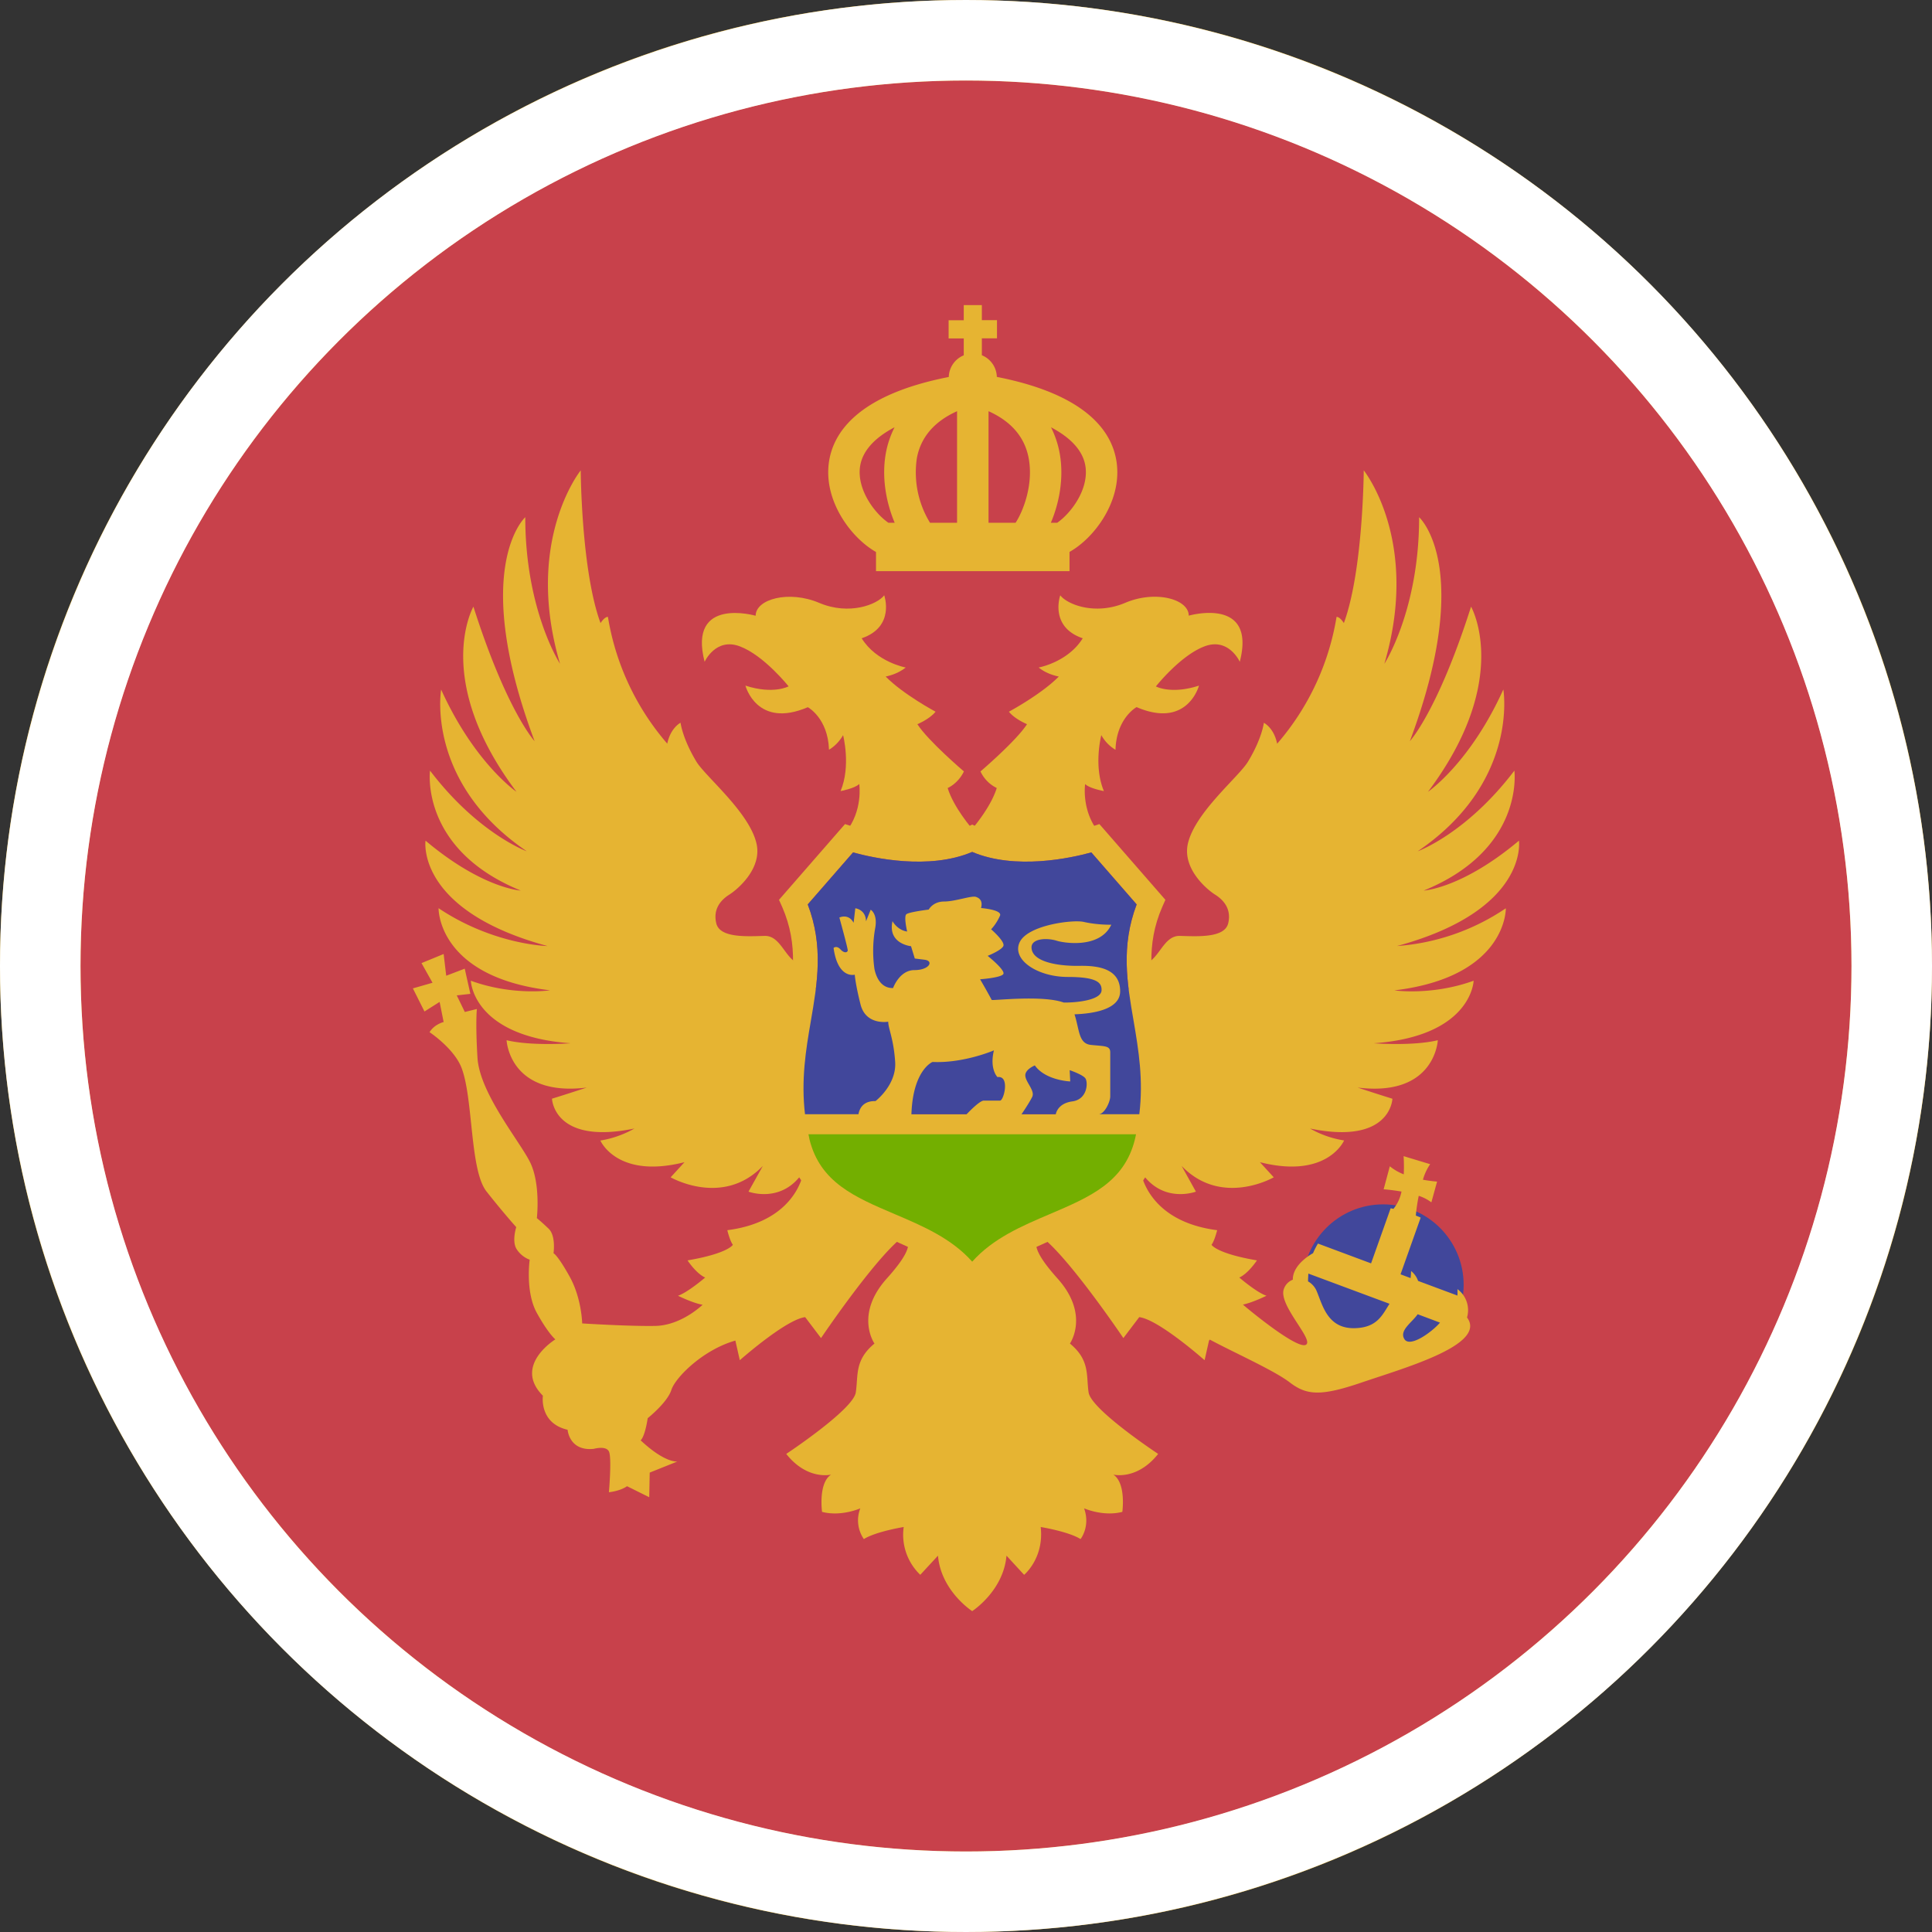 <svg xmlns="http://www.w3.org/2000/svg" width="24" height="24"><rect width="100%" height="100%" fill="#333333" stroke="none"/><g fill="none" fill-rule="evenodd"><path fill="#C8414B" fill-rule="nonzero" d="M12 23.5C5.649 23.5.5 18.351.5 12S5.649.5 12 .5 23.5 5.649 23.5 12 18.351 23.5 12 23.5Z"/><path fill="#E6B432" fill-rule="nonzero" d="M12 23c6.075 0 11-4.925 11-11S18.075 1 12 1 1 5.925 1 12s4.925 11 11 11Zm0 1C5.373 24 0 18.627 0 12S5.373 0 12 0s12 5.373 12 12-5.373 12-12 12Z"/><circle cx="17.182" cy="15.961" r="1" fill="#41479B" fill-rule="nonzero"/><g fill="#E6B432" fill-rule="nonzero"><path d="M18.869 10.443c-.708.595-1.183.62-1.183.62 1.258-.513 1.126-1.49 1.126-1.49-.594.783-1.201 1.002-1.201 1.002 1.264-.858 1.064-2.01 1.064-2.01-.413.914-.936 1.271-.936 1.271 1.051-1.399.535-2.3.535-2.3-.413 1.296-.76 1.671-.76 1.671.807-2.16.115-2.782.115-2.782 0 1.158-.432 1.821-.432 1.821.451-1.527-.256-2.403-.256-2.403s-.007 1.245-.247 1.897c-.057-.087-.091-.076-.091-.076a3.19 3.19 0 0 1-.738 1.575c-.04-.2-.165-.26-.165-.26s-.022.195-.198.484c-.115.189-.658.63-.746 1.018-.07.311.238.57.338.632.1.063.207.175.163.357-.044.181-.37.163-.6.156-.233-.006-.264.376-.52.363l-.044.285-.1.022s-1.052 2.096-1.142 2.809l-.774.102-.774-.102c-.09-.713-1.141-2.809-1.141-2.809l-.1-.022-.044-.285c-.257.013-.288-.369-.52-.363-.231.007-.557.025-.6-.156-.044-.182.062-.294.162-.357s.408-.321.338-.632c-.087-.388-.63-.83-.746-1.018-.175-.289-.198-.485-.198-.485s-.124.062-.165.26a3.19 3.19 0 0 1-.737-1.574s-.034-.011-.092.076c-.24-.652-.246-1.897-.246-1.897s-.708.876-.257 2.403c0 0-.432-.663-.432-1.821 0 0-.692.623.116 2.782 0 0-.347-.375-.76-1.671 0 0-.517.901.535 2.3 0 0-.523-.357-.936-1.27 0 0-.2 1.151 1.064 2.009 0 0-.607-.22-1.202-1.002 0 0-.131.977 1.127 1.49 0 0-.476-.025-1.183-.62 0 0-.125.864 1.515 1.309 0 0-.67-.013-1.353-.47 0 0-.018.851 1.384 1.02 0 0-.463.07-.983-.119 0 0 .019.689 1.24.777 0 0-.483.037-.796-.038 0 0 .032.707.996.588 0 0-.326.107-.432.138 0 0 .019.578 1.023.371 0 0-.178.111-.422.149 0 0 .206.482 1.045.269l-.172.188s.648.375 1.145-.141l-.178.319s.423.16.685-.254c0 0-.072.62-.948.733 0 0 .031.131.069.181 0 0-.056.107-.563.194 0 0 .106.163.219.213 0 0-.22.188-.338.226 0 0 .187.093.306.112 0 0-.262.257-.588.263-.326.006-.908-.031-.908-.031s-.006-.313-.156-.582c-.15-.27-.2-.29-.2-.29s.032-.216-.061-.305c-.094-.09-.146-.131-.146-.131s.05-.432-.088-.702c-.137-.269-.626-.857-.65-1.295-.026-.438-.007-.601-.007-.601l-.15.037-.1-.206.169-.019-.07-.313-.23.088-.032-.27-.275.113.137.244-.244.07.144.287.188-.119.05.25s-.113.026-.175.126c0 0 .31.205.4.45.144.388.1 1.265.307 1.528.207.263.37.444.37.444s-.059.179.007.277c.066.099.16.127.16.127s-.057.399.089.662.23.328.23.328-.53.324-.155.7c0 0-.05.341.307.423 0 0 .019.269.325.237 0 0 .15-.043.188.032.038.075 0 .507 0 .507s.138-.013.225-.075l.276.137.006-.306.344-.138s-.15.025-.457-.263c0 0 .05-.031.088-.275 0 0 .244-.194.294-.351.05-.156.395-.5.795-.613l.055.244s.573-.507.812-.535l.197.26s.739-1.096 1.064-1.29c-.025.088.157.1-.247.55-.404.451-.153.808-.153.808-.25.207-.2.395-.232.607-.031.213-.864.764-.864.764.263.332.557.257.557.257-.162.106-.112.463-.112.463.238.062.475-.044.475-.044a.41.41 0 0 0 .044.382c.15-.094.495-.15.495-.15a.69.69 0 0 0 .206.594l.22-.238c.037.439.425.689.425.689s.388-.25.426-.689l.219.238s.25-.206.206-.594c0 0 .345.056.495.15 0 0 .125-.157.044-.382 0 0 .238.106.475.044 0 0 .05-.357-.112-.463 0 0 .294.075.557-.257 0 0-.833-.55-.864-.764-.031-.212.019-.4-.232-.607 0 0 .25-.357-.153-.807-.404-.451-.222-.463-.247-.551.325.194 1.064 1.29 1.064 1.29l.197-.26c.24.028.812.535.812.535l.055-.244.01-.012c.299.161.792.379.992.531.212.163.388.175.9 0 .514-.175 1.47-.445 1.328-.764-.008-.017-.016-.029-.025-.042a.325.325 0 0 0-.119-.352s.002.035 0 .08l-.489-.182a.27.27 0 0 0-.087-.123s0 .037-.006.088l-.125-.047.25-.704c-.019-.011-.04-.017-.06-.026a2.18 2.18 0 0 1 .036-.245.527.527 0 0 1 .157.081l.071-.258s-.076-.005-.176-.023a.65.65 0 0 1 .09-.193l-.33-.1s.008.1.002.226a.63.63 0 0 1-.173-.1l-.077.286c.026.001.117.01.222.028a.496.496 0 0 1-.1.215c-.012-.002-.023-.006-.035-.007l-.243.684-.66-.246a.924.924 0 0 0-.07.142c.003-.007.006-.018.01-.023 0 0-.256.134-.252.33a.188.188 0 0 0-.111.114c-.076.197.384.639.272.695-.11.055-.689-.42-.781-.5.119-.024.293-.11.293-.11-.12-.038-.338-.226-.338-.226.112-.05.219-.213.219-.213-.507-.087-.564-.194-.564-.194.038-.05.07-.181.07-.181-.877-.113-.95-.733-.95-.733.264.414.686.254.686.254l-.178-.32c.497.517 1.145.142 1.145.142l-.172-.188c.839.213 1.046-.27 1.046-.27a1.236 1.236 0 0 1-.423-.148c1.005.207 1.023-.37 1.023-.37a26.556 26.556 0 0 1-.432-.139c.964.12.996-.588.996-.588-.313.075-.795.038-.795.038 1.22-.088 1.24-.777 1.24-.777-.52.188-.984.12-.984.12 1.403-.17 1.384-1.02 1.384-1.02a2.77 2.77 0 0 1-1.352.469c1.64-.445 1.515-1.309 1.515-1.309Zm-1.423 6.192c-.067-.108.093-.205.165-.309l.277.104c-.094.112-.373.317-.442.205Zm-.185-.439c-.09.14-.153.296-.43.303-.347.01-.404-.3-.479-.47a.248.248 0 0 0-.103-.111c0-.03.002-.064.004-.097l1.008.375Z"/><path d="M11.974 9.583s-.446-.38-.578-.587c0 0 .15-.061.226-.155 0 0-.404-.216-.62-.437 0 0 .14-.023.249-.112 0 0-.363-.066-.547-.363.42-.143.28-.534.28-.534-.085.113-.433.253-.808.094-.376-.16-.789-.047-.789.16 0 0-.845-.245-.634.572 0 0 .137-.305.437-.192.3.112.606.497.606.497s-.188.104-.536-.009c0 0 .141.54.775.268 0 0 .25.134.263.528 0 0 .106-.056.175-.181 0 0 .1.382-.031.695 0 0 .175-.032.232-.088 0 0 .05.332-.17.601 0 0 .963.459 1.573-.044 0 0-.23-.263-.305-.507 0 0 .127-.051.202-.206Z"/><path d="M14.767 7.648c0-.206-.413-.319-.788-.16-.376.16-.723.02-.808-.093 0 0-.14.391.279.534-.184.297-.547.363-.547.363.108.089.25.112.25.112-.217.221-.62.437-.62.437.075.094.225.155.225.155-.132.206-.578.587-.578.587a.433.433 0 0 0 .202.206c-.075.244-.305.507-.305.507.61.503 1.573.044 1.573.044-.22-.27-.17-.6-.17-.6.057.056.233.087.233.087-.132-.313-.032-.695-.032-.695a.482.482 0 0 0 .176.182c.012-.395.262-.53.262-.53.634.273.775-.267.775-.267-.347.113-.535.01-.535.01s.305-.386.605-.498c.3-.113.437.192.437.192.211-.817-.634-.573-.634-.573Z"/><path d="M14.385 12.636c-.083-.48-.154-.895.053-1.37l.039-.088-.82-.941-.097.032c-.008.003-.865.283-1.414.008l-.069-.034-.068.034c-.547.274-1.406-.005-1.415-.008l-.097-.032-.82.941.04.089c.206.474.135.889.053 1.369-.078.453-.166.966-.011 1.592.168.68.735.922 1.234 1.135.385.165.749.32.955.646l.13.205.129-.205c.205-.326.57-.481.954-.646.5-.213 1.066-.455 1.234-1.135.155-.626.067-1.14-.01-1.592Zm-4.351-1.401.563-.646c.254.07.943.222 1.48-.006.537.228 1.226.076 1.48.006l.563.646c-.197.52-.12.974-.037 1.452.061.359.122.728.07 1.154H10c-.05-.426.01-.795.072-1.154.082-.478.16-.932-.038-1.452Zm3.007 3.847c-.348.148-.707.301-.964.591-.257-.29-.615-.443-.964-.591-.488-.209-.91-.391-1.049-.903h4.026c-.14.512-.56.694-1.05.903Z"/></g><circle cx="12" cy="12" r="11.5" stroke="#FFF"/><path fill="#41479B" fill-rule="nonzero" d="m10.034 11.235.563-.646c.254.07.943.222 1.48-.006.537.228 1.226.076 1.48.006l.563.646c-.197.52-.12.974-.037 1.452.061.359.122.728.07 1.154H10c-.05-.426.01-.795.072-1.154.082-.478.16-.932-.038-1.452Z"/><path fill="#73AF00" fill-rule="nonzero" d="m10.043 14.09.013.065c.132.532.56.715 1.058.927.348.148.706.301.963.591.258-.29.616-.443.964-.591.497-.212.925-.395 1.057-.927.006-.022.009-.044.014-.065h-4.07Z"/><g fill="#E6B432" fill-rule="nonzero"><path d="M13.915 12.314c0-.277-.263-.32-.503-.316-.239.005-.59-.039-.598-.225-.005-.116.19-.126.316-.086.074.024.531.105.675-.2 0 0-.168.005-.344-.035-.136-.03-.695.039-.795.254-.1.216.223.43.597.43.373 0 .424.075.421.166-.004.12-.3.154-.47.152-.267-.097-.892-.02-.895-.033a7.321 7.321 0 0 0-.144-.256s.255-.018.288-.064c.032-.047-.194-.227-.194-.227s.19-.076.197-.13c.008-.06-.154-.2-.154-.2s.063-.062.11-.168c.034-.075-.235-.096-.235-.096.015-.057.01-.113-.062-.138-.055-.02-.258.057-.397.057s-.191.1-.191.1-.245.03-.278.058c-.034.029.01.215.01.215-.125-.019-.182-.129-.182-.129-.063.283.23.311.23.311l.047.153.12.015c.12.014.062.129-.125.129-.186 0-.265.223-.265.223-.13.003-.202-.101-.231-.235a1.601 1.601 0 0 1 .01-.515c.03-.173-.057-.223-.057-.223l-.058.144c-.003-.148-.133-.162-.133-.162l-.021.18c-.065-.12-.177-.065-.177-.065s.108.39.104.41c-.003.022-.04.04-.09-.014-.05-.054-.086-.018-.086-.018.054.39.263.332.263.332s.009.122.072.37c.067.264.344.214.344.214 0 .086.067.21.086.498.02.287-.244.488-.244.488-.24-.005-.215.23-.215.23h.66c0-.61.263-.716.263-.716.389.018.763-.144.763-.144-.057.234.044.332.044.332.158-.022.079.292.032.292h-.202c-.057 0-.223.18-.223.18h.685s.104-.152.14-.227c.036-.076-.08-.18-.086-.26-.008-.079.118-.13.118-.13.134.188.44.199.44.199l-.007-.14s.158.053.194.1c.036.047.03.263-.162.288-.19.026-.205.163-.205.163h.522c.087 0 .155-.163.155-.224v-.548c0-.086-.072-.075-.241-.093-.154-.017-.14-.185-.203-.38.223-.008.567-.056.567-.286ZM13.874 5.766c-.043-.378-.344-.859-1.491-1.084a.299.299 0 0 0-.186-.269v-.21h.188v-.226h-.188V3.79h-.225v.188h-.188v.226h.188v.21a.299.299 0 0 0-.186.269c-1.148.225-1.449.706-1.492 1.084-.053.471.284.918.588 1.09v.238h2.404v-.239c.304-.17.642-.618.588-1.089Zm-1.258.728h-.336V5.108c.277.125.448.317.498.581.063.329-.069.664-.162.805Zm-1.226-.805c.05-.264.222-.456.499-.581v1.386h-.336a1.198 1.198 0 0 1-.163-.805Zm-.278-.38c-.055.11-.09.22-.108.322-.055.308.008.621.11.863h-.078c-.169-.117-.385-.402-.354-.684.023-.197.172-.366.43-.502Zm2.02 1.185h-.078c.103-.242.165-.555.11-.862a1.196 1.196 0 0 0-.108-.324c.258.136.408.305.43.502.032.282-.185.567-.353.684Z"/></g></g></svg>